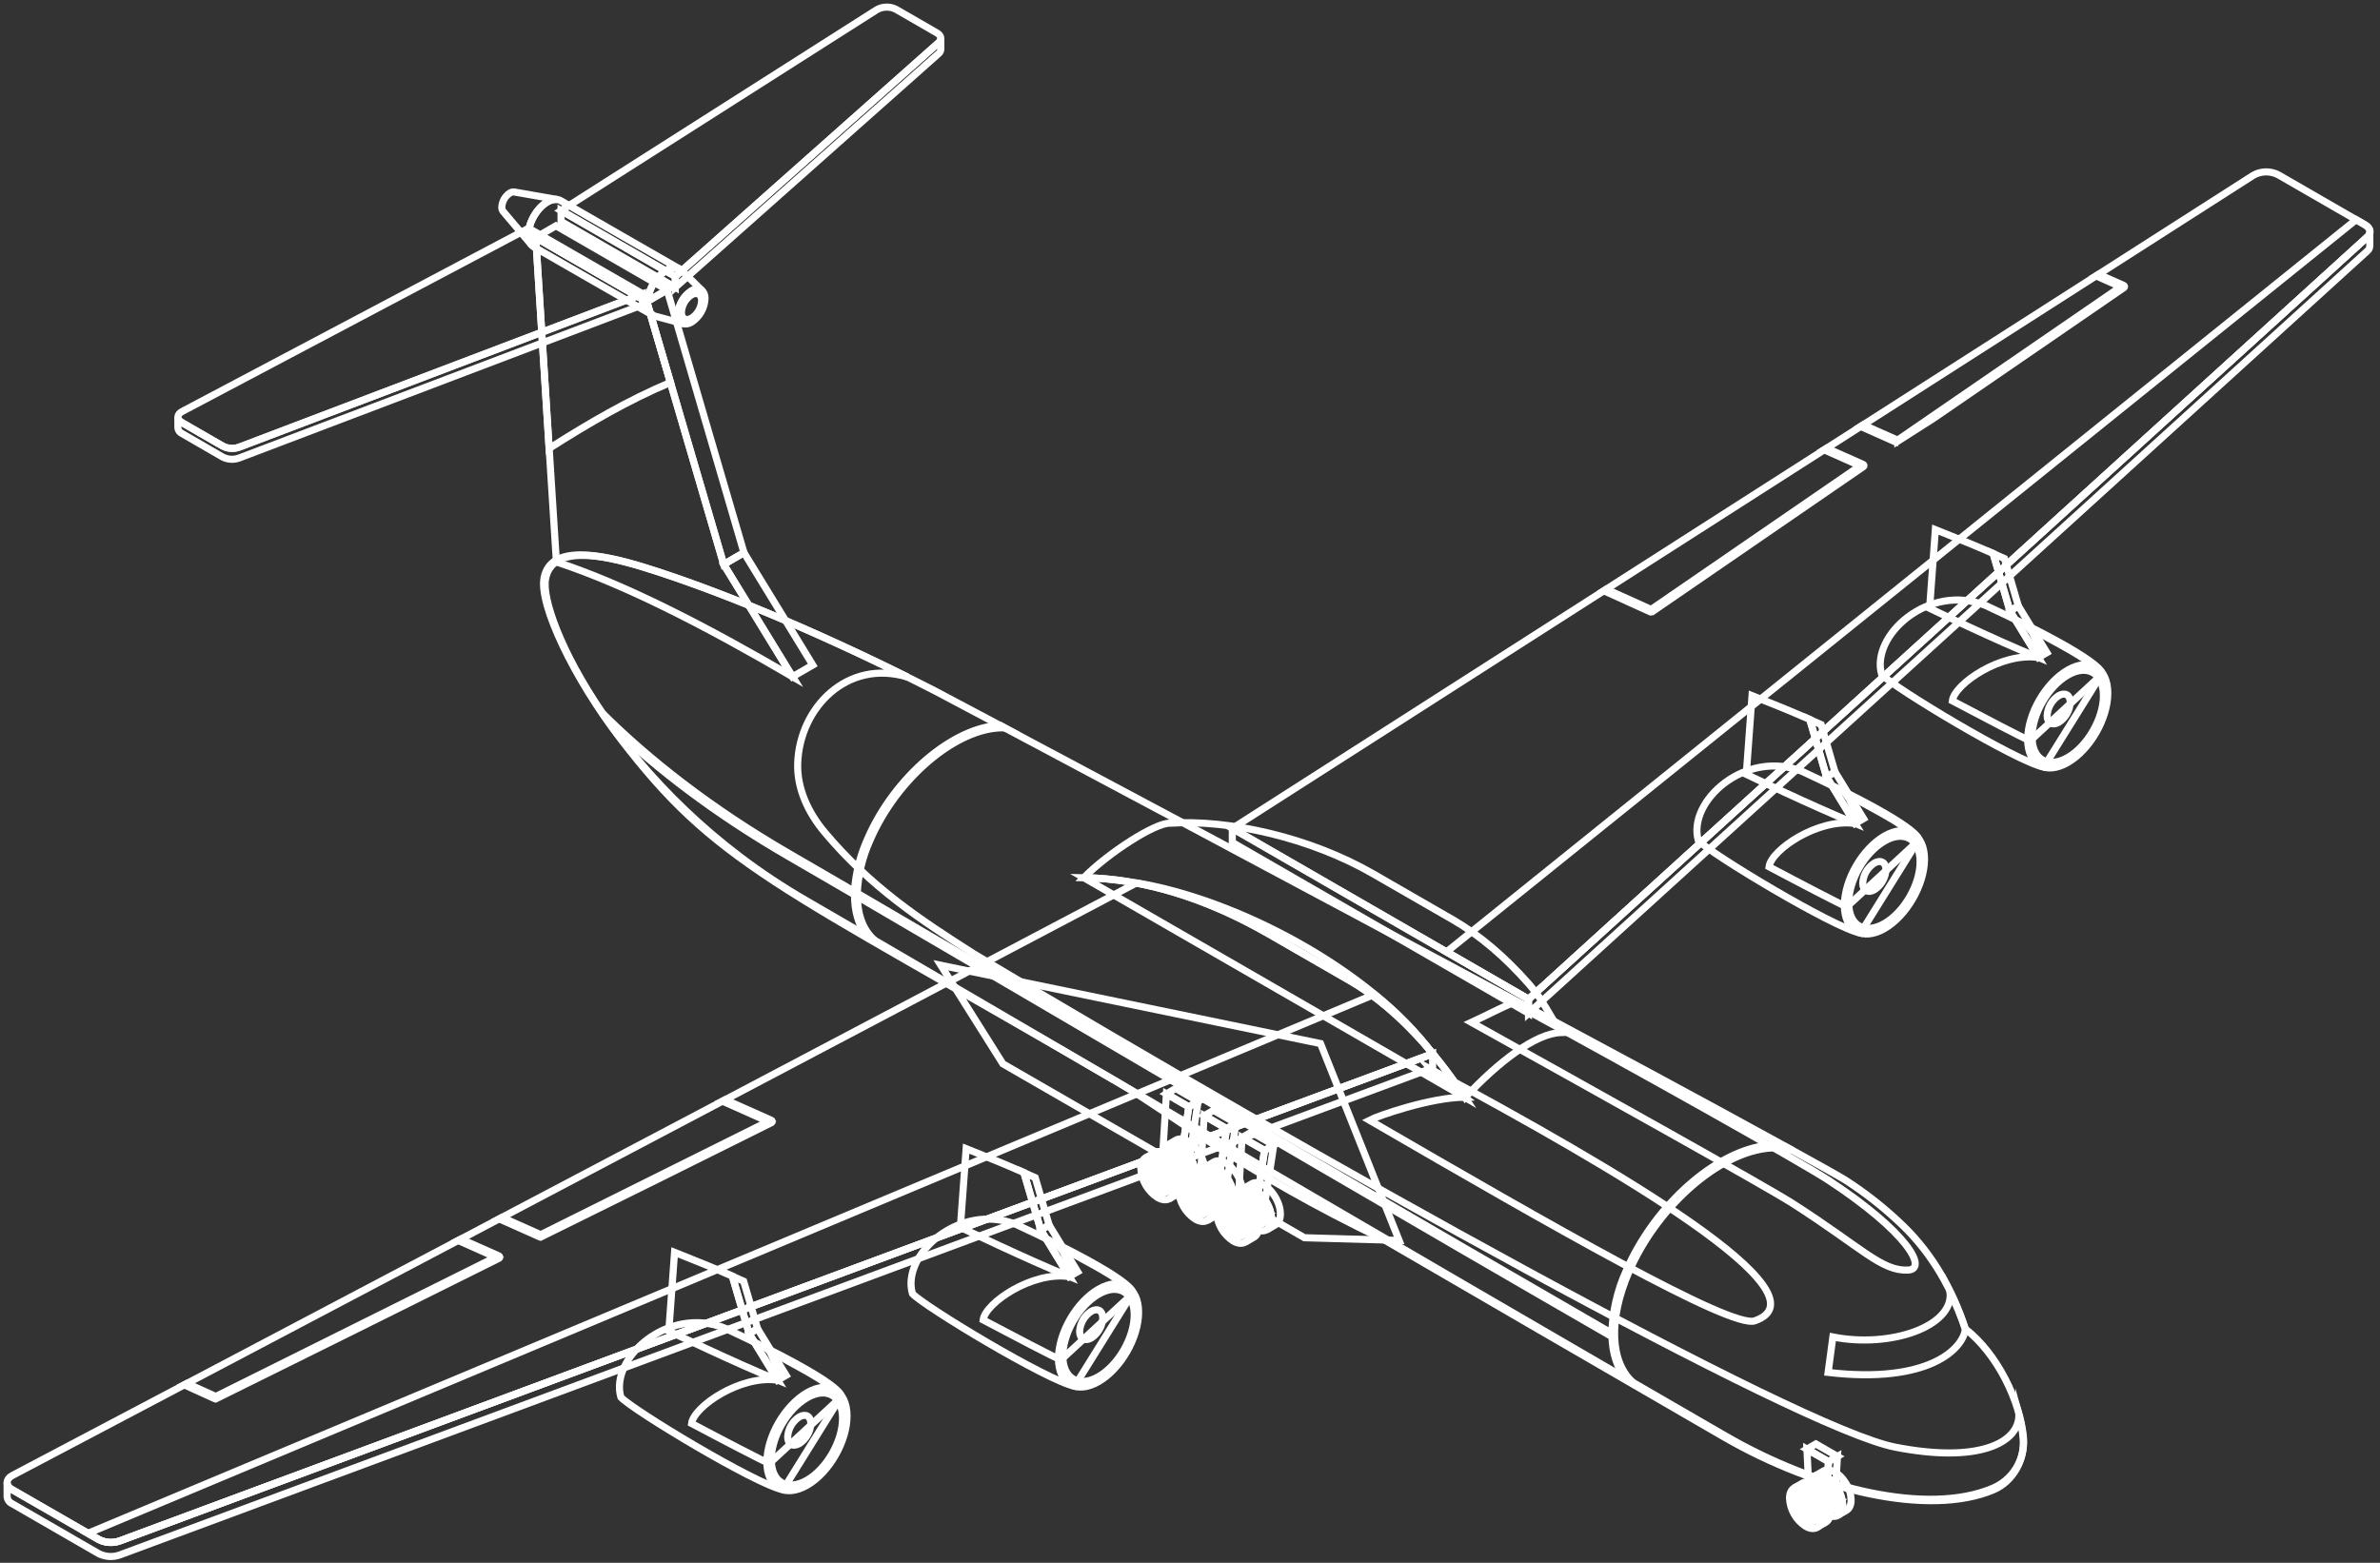 <svg width="335" height="220" viewBox="0 0 335 220" fill="none" xmlns="http://www.w3.org/2000/svg">
<rect x="0" y="0" width="335" height="220" fill="#333333" stroke="none"/>
<path d="M257.101 208.718C256.229 208.217 255.516 208.62 255.513 209.622C255.542 210.17 255.7 210.703 255.974 211.178C256.248 211.653 256.631 212.057 257.09 212.357C257.966 212.858 258.679 212.455 258.679 211.452C258.651 210.905 258.493 210.371 258.219 209.896C257.945 209.42 257.562 209.017 257.101 208.718V208.718Z" stroke="white" stroke-miterlimit="10"/>
<path d="M257.101 209.132C256.996 209.061 256.877 209.013 256.752 208.989C256.627 208.965 256.499 208.967 256.374 208.994C256.287 209.087 256.219 209.197 256.176 209.317C256.133 209.436 256.115 209.564 256.123 209.691C256.146 210.115 256.269 210.527 256.481 210.894C256.693 211.261 256.989 211.573 257.345 211.805C257.451 211.874 257.57 211.922 257.695 211.945C257.82 211.968 257.948 211.966 258.072 211.939C258.158 211.846 258.224 211.737 258.267 211.618C258.309 211.498 258.327 211.372 258.319 211.245C258.298 210.822 258.176 210.41 257.964 210.043C257.753 209.675 257.457 209.363 257.101 209.132Z" stroke="white" stroke-miterlimit="10"/>
<path d="M257.316 211.812C256.96 211.581 256.664 211.268 256.452 210.901C256.239 210.534 256.117 210.122 256.094 209.698C256.086 209.572 256.104 209.446 256.147 209.326C256.189 209.207 256.255 209.098 256.341 209.005C256.178 209.068 256.042 209.185 255.953 209.336C255.865 209.487 255.83 209.663 255.854 209.836C255.876 210.26 255.998 210.672 256.211 211.04C256.423 211.407 256.719 211.719 257.076 211.95C257.215 212.06 257.387 212.121 257.565 212.121C257.742 212.121 257.915 212.06 258.054 211.95C257.928 211.979 257.797 211.981 257.67 211.958C257.543 211.934 257.423 211.884 257.316 211.812V211.812Z" stroke="white" stroke-miterlimit="10"/>
<path d="M257.101 207.93C257.763 208.359 258.313 208.938 258.708 209.621C259.103 210.303 259.331 211.069 259.373 211.856C259.373 213.308 258.344 213.882 257.087 213.156C256.425 212.726 255.875 212.147 255.481 211.465C255.087 210.782 254.86 210.017 254.818 209.23C254.811 207.785 255.832 207.203 257.101 207.93ZM257.101 212.288C257.945 212.774 258.632 212.386 258.635 211.416C258.608 210.887 258.455 210.372 258.191 209.914C257.926 209.455 257.556 209.065 257.112 208.776C256.265 208.289 255.578 208.682 255.578 209.651C255.606 210.18 255.758 210.694 256.023 211.152C256.287 211.61 256.657 212 257.101 212.288V212.288Z" stroke="white" stroke-miterlimit="10"/>
<path d="M260.162 209.459C259.94 208.956 259.643 208.49 259.282 208.075C258.998 207.744 258.662 207.462 258.286 207.24C257.654 206.877 257.079 206.84 256.665 207.08L255.473 207.77C255.887 207.53 256.458 207.563 257.09 207.93C257.465 208.153 257.802 208.435 258.086 208.765C258.447 209.18 258.744 209.646 258.966 210.149C259.214 210.684 259.349 211.265 259.362 211.855C259.362 212.582 259.104 213.079 258.697 213.308L259.893 212.618C260.3 212.382 260.555 211.892 260.555 211.165C260.544 210.575 260.411 209.994 260.162 209.459V209.459Z" stroke="white" stroke-miterlimit="10"/>
<path d="M257.657 210.309C257.602 210.186 257.53 210.073 257.443 209.971C257.373 209.89 257.291 209.822 257.199 209.767C257.143 209.727 257.077 209.703 257.008 209.696C256.939 209.69 256.87 209.702 256.807 209.731L256.636 209.829C256.699 209.8 256.769 209.788 256.838 209.795C256.907 209.802 256.973 209.828 257.029 209.869C257.12 209.923 257.202 209.992 257.272 210.073C257.361 210.173 257.433 210.287 257.487 210.41C257.545 210.541 257.577 210.681 257.581 210.824C257.59 210.894 257.58 210.964 257.552 211.028C257.523 211.092 257.478 211.147 257.421 211.187L257.588 211.089C257.646 211.049 257.692 210.995 257.721 210.931C257.75 210.867 257.76 210.796 257.752 210.726C257.748 210.582 257.716 210.44 257.657 210.309V210.309Z" stroke="white" stroke-miterlimit="10"/>
<path d="M257.029 209.869C256.723 209.691 256.476 209.833 256.476 210.185C256.486 210.376 256.54 210.562 256.636 210.728C256.731 210.894 256.865 211.035 257.025 211.14C257.33 211.314 257.581 211.173 257.581 210.824C257.571 210.633 257.516 210.446 257.419 210.28C257.323 210.114 257.19 209.974 257.029 209.869V209.869Z" stroke="white" stroke-miterlimit="10"/>
<path d="M257.378 205.755L257.036 211.489C257.038 211.62 257.008 211.749 256.949 211.866C256.889 211.982 256.802 212.082 256.694 212.157L257.952 211.431C258.06 211.357 258.149 211.257 258.208 211.14C258.268 211.024 258.297 210.894 258.294 210.763L258.635 205.028L257.378 205.755Z" stroke="white" stroke-miterlimit="10"/>
<path d="M255.593 203.267L254.331 203.997L257.378 205.755L258.635 205.021L255.593 203.267Z" stroke="white" stroke-miterlimit="10"/>
<path d="M254.335 203.997L254.698 211.413L255.843 212.074C256.465 212.437 256.981 212.175 257.025 211.489L257.367 205.755L254.335 203.997Z" stroke="white" stroke-miterlimit="10"/>
<path d="M254.16 210.407C253.288 209.902 252.575 210.305 252.572 211.311C252.601 211.858 252.759 212.391 253.033 212.865C253.307 213.34 253.69 213.743 254.149 214.042C255.025 214.547 255.738 214.14 255.738 213.138C255.71 212.59 255.552 212.057 255.278 211.582C255.004 211.108 254.621 210.705 254.16 210.407V210.407Z" stroke="white" stroke-miterlimit="10"/>
<path d="M254.16 210.817C254.054 210.747 253.935 210.7 253.81 210.677C253.685 210.653 253.557 210.656 253.433 210.683C253.347 210.776 253.281 210.885 253.238 211.004C253.196 211.123 253.178 211.25 253.186 211.376C253.208 211.8 253.33 212.212 253.542 212.58C253.755 212.947 254.051 213.259 254.407 213.49C254.513 213.56 254.632 213.609 254.757 213.633C254.882 213.656 255.01 213.655 255.135 213.628C255.222 213.535 255.289 213.425 255.332 213.305C255.376 213.185 255.394 213.058 255.385 212.931C255.362 212.507 255.239 212.095 255.026 211.727C254.813 211.36 254.517 211.048 254.16 210.817V210.817Z" stroke="white" stroke-miterlimit="10"/>
<path d="M254.393 213.49C254.037 213.259 253.74 212.947 253.528 212.58C253.316 212.212 253.193 211.8 253.172 211.376C253.163 211.25 253.181 211.124 253.224 211.006C253.266 210.887 253.333 210.778 253.419 210.686C253.124 210.77 252.932 211.049 252.932 211.518C252.953 211.942 253.075 212.354 253.288 212.722C253.5 213.089 253.797 213.401 254.153 213.631C254.293 213.741 254.465 213.8 254.642 213.8C254.819 213.8 254.991 213.741 255.131 213.631C255.005 213.659 254.874 213.66 254.748 213.636C254.621 213.611 254.5 213.562 254.393 213.49V213.49Z" stroke="white" stroke-miterlimit="10"/>
<path d="M254.168 209.633C254.829 210.063 255.38 210.643 255.775 211.326C256.17 212.009 256.398 212.775 256.44 213.562C256.44 215.015 255.411 215.585 254.153 214.862C253.492 214.432 252.941 213.852 252.547 213.17C252.153 212.487 251.926 211.72 251.885 210.933C251.888 209.473 252.91 208.907 254.168 209.633ZM254.168 213.991C255.011 214.481 255.698 214.089 255.702 213.119C255.673 212.591 255.521 212.076 255.256 211.617C254.992 211.159 254.622 210.769 254.178 210.479C253.331 209.993 252.644 210.385 252.641 211.354C252.669 211.883 252.822 212.397 253.087 212.856C253.353 213.314 253.723 213.703 254.168 213.991V213.991Z" stroke="white" stroke-miterlimit="10"/>
<path d="M257.239 211.148C257.017 210.644 256.721 210.176 256.36 209.76C256.074 209.431 255.738 209.149 255.363 208.925C254.731 208.562 254.157 208.526 253.742 208.765L252.55 209.459C252.961 209.216 253.535 209.252 254.167 209.615C254.543 209.839 254.879 210.122 255.164 210.454C255.525 210.868 255.822 211.334 256.043 211.838C256.291 212.373 256.426 212.954 256.44 213.544C256.44 214.271 256.181 214.765 255.774 214.997L256.97 214.307C257.377 214.071 257.632 213.581 257.632 212.854C257.622 212.264 257.489 211.683 257.239 211.148V211.148Z" stroke="white" stroke-miterlimit="10"/>
<path d="M254.731 211.994C254.677 211.871 254.605 211.757 254.517 211.656C254.448 211.577 254.367 211.509 254.277 211.456C254.221 211.415 254.155 211.389 254.086 211.382C254.017 211.375 253.947 211.387 253.884 211.416L253.713 211.518C253.776 211.488 253.845 211.475 253.914 211.482C253.984 211.488 254.05 211.513 254.106 211.554C254.197 211.608 254.28 211.677 254.349 211.758C254.437 211.859 254.509 211.973 254.564 212.095C254.622 212.226 254.654 212.367 254.658 212.509C254.667 212.579 254.656 212.65 254.627 212.714C254.598 212.778 254.553 212.833 254.495 212.873L254.666 212.771C254.723 212.731 254.769 212.676 254.798 212.612C254.827 212.548 254.838 212.477 254.829 212.408C254.825 212.264 254.792 212.123 254.731 211.994Z" stroke="white" stroke-miterlimit="10"/>
<path d="M254.106 211.554C253.8 211.38 253.553 211.522 253.55 211.87C253.56 212.062 253.615 212.248 253.711 212.414C253.807 212.58 253.941 212.721 254.102 212.825C254.408 213.003 254.658 212.862 254.658 212.509C254.648 212.318 254.592 212.132 254.496 211.966C254.4 211.8 254.267 211.659 254.106 211.554V211.554Z" stroke="white" stroke-miterlimit="10"/>
<path d="M165.968 162.201C165.059 161.678 164.321 162.1 164.321 163.142C164.351 163.709 164.515 164.262 164.799 164.754C165.083 165.246 165.48 165.664 165.957 165.974C166.866 166.497 167.604 166.08 167.607 165.037C167.577 164.469 167.413 163.916 167.128 163.423C166.843 162.93 166.446 162.511 165.968 162.201V162.201Z" stroke="white" stroke-miterlimit="10"/>
<path d="M165.968 162.63C165.856 162.555 165.731 162.504 165.599 162.48C165.467 162.456 165.331 162.458 165.201 162.488C165.11 162.585 165.04 162.699 164.996 162.824C164.951 162.949 164.933 163.082 164.942 163.214C164.967 163.651 165.095 164.076 165.315 164.455C165.534 164.833 165.84 165.155 166.208 165.393C166.297 165.502 166.422 165.576 166.561 165.602C166.7 165.628 166.844 165.604 166.966 165.535C167.089 165.465 167.184 165.355 167.233 165.223C167.283 165.09 167.284 164.945 167.236 164.812C167.211 164.375 167.083 163.949 166.862 163.57C166.642 163.191 166.336 162.869 165.968 162.63V162.63Z" stroke="white" stroke-miterlimit="10"/>
<path d="M166.218 165.404C165.851 165.166 165.545 164.844 165.326 164.466C165.106 164.087 164.978 163.662 164.953 163.225C164.944 163.093 164.962 162.961 165.006 162.836C165.049 162.711 165.118 162.596 165.208 162.499C165.039 162.566 164.897 162.687 164.806 162.844C164.714 163.001 164.678 163.184 164.703 163.363C164.728 163.801 164.856 164.226 165.076 164.604C165.296 164.983 165.603 165.304 165.971 165.542C166.116 165.656 166.294 165.718 166.478 165.718C166.662 165.718 166.841 165.656 166.985 165.542C166.855 165.572 166.72 165.576 166.588 165.552C166.456 165.528 166.33 165.478 166.218 165.404V165.404Z" stroke="white" stroke-miterlimit="10"/>
<path d="M165.975 161.384C166.662 161.829 167.233 162.431 167.642 163.139C168.052 163.847 168.288 164.642 168.331 165.459C168.331 166.955 167.265 167.561 165.96 166.806C165.274 166.361 164.702 165.759 164.293 165.051C163.883 164.343 163.648 163.548 163.605 162.731C163.608 161.235 164.67 160.629 165.975 161.384ZM165.975 165.916C166.851 166.421 167.564 166.018 167.567 165.012C167.539 164.463 167.381 163.929 167.106 163.453C166.831 162.977 166.447 162.573 165.986 162.274C165.106 161.765 164.394 162.172 164.39 163.178C164.42 163.727 164.579 164.261 164.855 164.736C165.13 165.212 165.514 165.616 165.975 165.916Z" stroke="white" stroke-miterlimit="10"/>
<path d="M169.163 162.971C168.933 162.443 168.625 161.953 168.247 161.519C167.952 161.176 167.603 160.882 167.215 160.651C166.56 160.288 165.964 160.237 165.535 160.487L164.295 161.214C164.724 160.967 165.321 160.999 165.975 161.381C166.365 161.61 166.714 161.903 167.007 162.249C167.385 162.684 167.694 163.173 167.923 163.701C168.18 164.258 168.319 164.861 168.331 165.473C168.331 166.218 168.065 166.741 167.644 166.988L168.883 166.261C169.305 166.014 169.57 165.492 169.57 164.747C169.559 164.133 169.421 163.529 169.163 162.971V162.971Z" stroke="white" stroke-miterlimit="10"/>
<path d="M166.56 163.85C166.506 163.718 166.431 163.595 166.338 163.487C166.267 163.403 166.183 163.331 166.088 163.276C166.029 163.234 165.961 163.208 165.889 163.201C165.818 163.194 165.746 163.206 165.68 163.236L165.502 163.341C165.568 163.31 165.641 163.297 165.713 163.304C165.786 163.311 165.855 163.338 165.913 163.381C166.007 163.438 166.092 163.509 166.164 163.592C166.255 163.702 166.329 163.824 166.386 163.955C166.447 164.09 166.481 164.236 166.484 164.384C166.489 164.453 166.477 164.523 166.447 164.587C166.418 164.65 166.373 164.706 166.317 164.747L166.491 164.641C166.549 164.601 166.595 164.547 166.625 164.483C166.655 164.419 166.668 164.349 166.662 164.278C166.658 164.13 166.623 163.984 166.56 163.85V163.85Z" stroke="white" stroke-miterlimit="10"/>
<path d="M165.913 163.396C165.593 163.211 165.335 163.36 165.335 163.723C165.346 163.922 165.404 164.115 165.503 164.287C165.603 164.46 165.742 164.606 165.909 164.714C166.226 164.896 166.484 164.751 166.484 164.384C166.473 164.186 166.416 163.993 166.317 163.821C166.218 163.65 166.08 163.504 165.913 163.396V163.396Z" stroke="white" stroke-miterlimit="10"/>
<path d="M167.335 155.81L165.917 165.074C165.919 165.211 165.887 165.346 165.824 165.467C165.76 165.588 165.667 165.691 165.553 165.767L166.858 165.008C166.973 164.933 167.066 164.83 167.13 164.709C167.194 164.587 167.225 164.452 167.222 164.315L168.643 155.051L167.335 155.81Z" stroke="white" stroke-miterlimit="10"/>
<path d="M165.484 153.228L164.179 153.987L167.334 155.81L168.643 155.051L165.484 153.228Z" stroke="white" stroke-miterlimit="10"/>
<path d="M164.179 153.986L163.503 164.997L164.692 165.691C165.339 166.054 165.873 165.796 165.917 165.081L167.334 155.817L164.179 153.986Z" stroke="white" stroke-miterlimit="10"/>
<path d="M162.947 163.952C162.038 163.429 161.3 163.85 161.296 164.892C161.326 165.46 161.491 166.013 161.775 166.505C162.06 166.998 162.458 167.416 162.936 167.725C163.841 168.248 164.579 167.827 164.583 166.788C164.553 166.22 164.389 165.667 164.105 165.174C163.821 164.681 163.424 164.262 162.947 163.952V163.952Z" stroke="white" stroke-miterlimit="10"/>
<path d="M162.947 164.38C162.858 164.268 162.733 164.192 162.593 164.165C162.453 164.137 162.308 164.161 162.184 164.231C162.06 164.301 161.966 164.414 161.918 164.547C161.869 164.681 161.871 164.828 161.922 164.961C161.947 165.398 162.075 165.823 162.296 166.202C162.516 166.58 162.823 166.902 163.19 167.14C163.278 167.252 163.404 167.328 163.544 167.356C163.684 167.383 163.829 167.36 163.953 167.289C164.076 167.219 164.171 167.107 164.219 166.973C164.268 166.839 164.266 166.692 164.215 166.559C164.191 166.122 164.064 165.696 163.843 165.317C163.623 164.938 163.316 164.617 162.947 164.38V164.38Z" stroke="white" stroke-miterlimit="10"/>
<path d="M163.176 167.144C162.808 166.905 162.502 166.584 162.281 166.205C162.061 165.827 161.933 165.402 161.907 164.965C161.898 164.833 161.916 164.7 161.959 164.575C162.003 164.451 162.072 164.336 162.161 164.239C161.993 164.306 161.851 164.427 161.76 164.584C161.668 164.74 161.632 164.923 161.656 165.103C161.681 165.54 161.81 165.965 162.03 166.344C162.25 166.722 162.557 167.044 162.925 167.282C163.069 167.396 163.248 167.459 163.432 167.459C163.616 167.459 163.795 167.396 163.939 167.282C163.809 167.312 163.674 167.315 163.543 167.292C163.412 167.268 163.287 167.218 163.176 167.144V167.144Z" stroke="white" stroke-miterlimit="10"/>
<path d="M162.947 163.149C163.633 163.595 164.204 164.197 164.614 164.906C165.023 165.615 165.259 166.41 165.302 167.227C165.302 168.723 164.237 169.326 162.929 168.574C162.243 168.129 161.672 167.527 161.263 166.819C160.854 166.111 160.619 165.316 160.577 164.5C160.577 162.982 161.638 162.379 162.947 163.149ZM162.947 167.685C163.823 168.19 164.535 167.783 164.539 166.777C164.512 166.224 164.353 165.686 164.076 165.207C163.799 164.727 163.412 164.321 162.947 164.02C162.071 163.516 161.358 163.922 161.354 164.928C161.383 165.477 161.541 166.011 161.816 166.487C162.091 166.963 162.475 167.367 162.936 167.667L162.947 167.685Z" stroke="white" stroke-miterlimit="10"/>
<path d="M166.128 164.721C165.899 164.194 165.591 163.704 165.215 163.269C164.919 162.933 164.57 162.648 164.183 162.423C163.525 162.059 162.932 162.009 162.5 162.259L161.26 162.986C161.689 162.735 162.285 162.771 162.943 163.149C163.331 163.382 163.68 163.675 163.975 164.017C164.351 164.453 164.658 164.942 164.888 165.47C165.146 166.026 165.286 166.629 165.299 167.242C165.299 167.968 165.033 168.509 164.608 168.752L165.848 168.026C166.273 167.779 166.535 167.256 166.538 166.512C166.528 165.893 166.388 165.283 166.128 164.721V164.721Z" stroke="white" stroke-miterlimit="10"/>
<path d="M163.528 165.6C163.472 165.469 163.397 165.347 163.307 165.237C163.235 165.154 163.15 165.083 163.056 165.026C162.997 164.983 162.928 164.956 162.856 164.949C162.783 164.942 162.711 164.955 162.645 164.986L162.47 165.088C162.536 165.059 162.608 165.047 162.679 165.054C162.751 165.061 162.819 165.086 162.878 165.128C162.971 165.186 163.055 165.257 163.128 165.339C163.221 165.448 163.296 165.57 163.35 165.702C163.414 165.836 163.449 165.982 163.452 166.13C163.458 166.201 163.445 166.271 163.415 166.335C163.385 166.399 163.339 166.453 163.281 166.494L163.459 166.392C163.516 166.351 163.561 166.296 163.591 166.232C163.62 166.169 163.632 166.099 163.626 166.029C163.623 165.881 163.589 165.735 163.528 165.6Z" stroke="white" stroke-miterlimit="10"/>
<path d="M162.878 165.143C162.561 164.961 162.303 165.11 162.303 165.473C162.313 165.672 162.37 165.865 162.469 166.037C162.569 166.21 162.707 166.356 162.874 166.465C163.19 166.646 163.448 166.497 163.452 166.134C163.44 165.935 163.382 165.742 163.282 165.57C163.183 165.398 163.044 165.252 162.878 165.143Z" stroke="white" stroke-miterlimit="10"/>
<path d="M171.308 165.273C170.403 164.751 169.665 165.172 169.661 166.214C169.691 166.782 169.855 167.334 170.139 167.826C170.423 168.319 170.82 168.737 171.297 169.047C172.206 169.57 172.944 169.152 172.947 168.11C172.918 167.541 172.754 166.988 172.469 166.495C172.184 166.002 171.786 165.583 171.308 165.273V165.273Z" stroke="white" stroke-miterlimit="10"/>
<path d="M171.308 165.691C171.22 165.579 171.094 165.503 170.954 165.475C170.815 165.448 170.67 165.472 170.546 165.542C170.422 165.612 170.327 165.724 170.279 165.858C170.231 165.992 170.232 166.139 170.283 166.272C170.308 166.709 170.435 167.134 170.655 167.512C170.875 167.891 171.181 168.212 171.548 168.451C171.637 168.56 171.763 168.634 171.902 168.66C172.04 168.686 172.184 168.662 172.307 168.593C172.43 168.523 172.524 168.413 172.574 168.28C172.623 168.148 172.624 168.003 172.577 167.87C172.551 167.433 172.422 167.008 172.202 166.63C171.982 166.251 171.675 165.93 171.308 165.691V165.691Z" stroke="white" stroke-miterlimit="10"/>
<path d="M171.533 168.477C171.166 168.238 170.86 167.916 170.641 167.538C170.421 167.159 170.293 166.734 170.268 166.298C170.259 166.166 170.277 166.033 170.321 165.908C170.364 165.783 170.433 165.669 170.523 165.571C170.353 165.637 170.211 165.759 170.12 165.916C170.028 166.072 169.992 166.256 170.017 166.436C170.043 166.873 170.17 167.298 170.391 167.677C170.611 168.055 170.918 168.377 171.286 168.615C171.431 168.729 171.609 168.791 171.793 168.791C171.977 168.791 172.156 168.729 172.3 168.615C172.17 168.645 172.035 168.648 171.903 168.624C171.771 168.6 171.645 168.55 171.533 168.477V168.477Z" stroke="white" stroke-miterlimit="10"/>
<path d="M171.308 164.453C171.995 164.899 172.566 165.501 172.976 166.209C173.385 166.918 173.621 167.714 173.664 168.531C173.664 170.027 172.598 170.634 171.293 169.878C170.607 169.433 170.035 168.832 169.626 168.124C169.216 167.415 168.981 166.62 168.938 165.804C168.934 164.308 169.996 163.701 171.308 164.453ZM171.308 168.989C172.184 169.493 172.897 169.09 172.9 168.081C172.872 167.529 172.713 166.991 172.436 166.512C172.16 166.034 171.773 165.628 171.308 165.328C170.432 164.823 169.716 165.23 169.716 166.236C169.744 166.785 169.903 167.319 170.177 167.795C170.452 168.27 170.836 168.675 171.297 168.974L171.308 168.989Z" stroke="white" stroke-miterlimit="10"/>
<path d="M174.489 166.054C174.259 165.527 173.951 165.038 173.576 164.602C173.281 164.259 172.932 163.966 172.544 163.734C171.886 163.371 171.29 163.32 170.861 163.57L169.621 164.297C170.05 164.046 170.646 164.082 171.301 164.46C171.689 164.692 172.038 164.985 172.333 165.328C172.711 165.763 173.02 166.253 173.249 166.781C173.506 167.337 173.645 167.94 173.656 168.553C173.656 169.297 173.391 169.82 172.969 170.064L174.209 169.337C174.634 169.09 174.896 168.567 174.896 167.823C174.884 167.212 174.746 166.609 174.489 166.054V166.054Z" stroke="white" stroke-miterlimit="10"/>
<path d="M171.886 166.922C171.833 166.79 171.758 166.667 171.664 166.559C171.593 166.475 171.508 166.404 171.413 166.348C171.355 166.306 171.287 166.28 171.215 166.273C171.144 166.266 171.071 166.278 171.006 166.308L170.828 166.414C170.894 166.383 170.966 166.37 171.038 166.376C171.111 166.383 171.18 166.408 171.239 166.45C171.332 166.509 171.417 166.581 171.49 166.664C171.581 166.774 171.655 166.897 171.711 167.027C171.773 167.162 171.806 167.308 171.81 167.456C171.815 167.526 171.803 167.596 171.773 167.659C171.744 167.723 171.699 167.778 171.642 167.819L171.821 167.714C171.877 167.673 171.923 167.618 171.952 167.554C171.981 167.491 171.994 167.42 171.988 167.351C171.984 167.202 171.95 167.056 171.886 166.922V166.922Z" stroke="white" stroke-miterlimit="10"/>
<path d="M171.239 166.465C170.919 166.283 170.661 166.432 170.661 166.795C170.672 166.994 170.729 167.187 170.829 167.36C170.929 167.532 171.068 167.678 171.235 167.787C171.552 167.968 171.81 167.819 171.81 167.456C171.799 167.258 171.741 167.065 171.642 166.893C171.543 166.72 171.405 166.574 171.239 166.465V166.465Z" stroke="white" stroke-miterlimit="10"/>
<path d="M172.66 158.882L171.242 168.146C171.245 168.283 171.213 168.418 171.149 168.539C171.086 168.66 170.993 168.764 170.879 168.84L172.184 168.081C172.299 168.006 172.393 167.903 172.456 167.781C172.52 167.66 172.551 167.524 172.548 167.387L173.969 158.123L172.66 158.882Z" stroke="white" stroke-miterlimit="10"/>
<path d="M170.81 156.3L169.505 157.059L172.664 158.882L173.969 158.123L170.81 156.3Z" stroke="white" stroke-miterlimit="10"/>
<path d="M169.49 157.059L168.814 168.07L170.003 168.756C170.65 169.119 171.184 168.861 171.228 168.146L172.646 158.882L169.49 157.059Z" stroke="white" stroke-miterlimit="10"/>
<path d="M168.262 167.024C167.353 166.501 166.615 166.922 166.611 167.961C166.641 168.529 166.805 169.083 167.09 169.576C167.375 170.069 167.773 170.487 168.251 170.797C169.156 171.32 169.897 170.899 169.897 169.857C169.867 169.289 169.703 168.737 169.419 168.245C169.135 167.752 168.738 167.334 168.262 167.024V167.024Z" stroke="white" stroke-miterlimit="10"/>
<path d="M168.258 167.449C168.168 167.341 168.042 167.269 167.904 167.244C167.766 167.219 167.623 167.244 167.501 167.313C167.379 167.383 167.285 167.493 167.236 167.625C167.187 167.756 167.186 167.901 167.233 168.033C167.259 168.47 167.388 168.895 167.608 169.273C167.828 169.652 168.134 169.973 168.501 170.212C168.592 170.32 168.717 170.393 168.855 170.417C168.994 170.442 169.136 170.417 169.258 170.348C169.381 170.278 169.474 170.168 169.523 170.036C169.572 169.905 169.573 169.76 169.527 169.628C169.502 169.19 169.374 168.765 169.153 168.387C168.933 168.008 168.626 167.687 168.258 167.449Z" stroke="white" stroke-miterlimit="10"/>
<path d="M168.501 170.227C168.134 169.988 167.828 169.666 167.608 169.288C167.388 168.91 167.259 168.485 167.233 168.048C167.224 167.916 167.242 167.783 167.287 167.658C167.331 167.533 167.4 167.419 167.491 167.322C167.322 167.388 167.18 167.508 167.087 167.664C166.995 167.82 166.958 168.003 166.982 168.182C167.007 168.619 167.136 169.044 167.356 169.423C167.576 169.801 167.883 170.123 168.251 170.361C168.394 170.477 168.573 170.54 168.758 170.54C168.942 170.54 169.121 170.477 169.265 170.361C169.135 170.392 169 170.396 168.869 170.373C168.738 170.35 168.613 170.3 168.501 170.227V170.227Z" stroke="white" stroke-miterlimit="10"/>
<path d="M168.269 166.203C168.955 166.649 169.526 167.25 169.936 167.958C170.345 168.666 170.581 169.461 170.624 170.278C170.624 171.778 169.559 172.38 168.254 171.629C167.568 171.183 166.997 170.582 166.587 169.874C166.178 169.166 165.942 168.371 165.899 167.554C165.902 166.054 166.964 165.451 168.269 166.203ZM168.269 170.739C169.149 171.244 169.861 170.837 169.861 169.831C169.832 169.283 169.674 168.749 169.399 168.273C169.124 167.797 168.741 167.393 168.28 167.093C167.404 166.588 166.691 166.995 166.687 168.001C166.716 168.549 166.874 169.084 167.149 169.559C167.424 170.035 167.808 170.44 168.269 170.739V170.739Z" stroke="white" stroke-miterlimit="10"/>
<path d="M171.457 167.79C171.225 167.269 170.916 166.786 170.541 166.356C170.246 166.012 169.897 165.719 169.508 165.488C168.85 165.125 168.258 165.074 167.829 165.324L166.582 166.054C167.015 165.804 167.607 165.84 168.265 166.218C168.653 166.45 169.002 166.743 169.298 167.086C169.673 167.522 169.98 168.011 170.21 168.538C170.468 169.093 170.608 169.695 170.621 170.307C170.621 171.051 170.355 171.578 169.93 171.821L171.17 171.095C171.595 170.848 171.857 170.325 171.86 169.58C171.851 168.962 171.713 168.353 171.457 167.79V167.79Z" stroke="white" stroke-miterlimit="10"/>
<path d="M168.854 168.673C168.798 168.542 168.723 168.419 168.632 168.309C168.56 168.226 168.476 168.155 168.381 168.099C168.323 168.055 168.254 168.029 168.182 168.022C168.109 168.015 168.036 168.028 167.971 168.059L167.796 168.161C167.862 168.131 167.934 168.119 168.005 168.126C168.077 168.133 168.145 168.159 168.203 168.2C168.297 168.258 168.381 168.329 168.454 168.411C168.547 168.52 168.621 168.642 168.676 168.774C168.74 168.908 168.775 169.054 168.778 169.203C168.784 169.273 168.771 169.343 168.742 169.406C168.713 169.47 168.667 169.525 168.611 169.566L168.785 169.464C168.842 169.423 168.887 169.368 168.916 169.304C168.945 169.241 168.958 169.171 168.952 169.101C168.949 168.953 168.916 168.807 168.854 168.673V168.673Z" stroke="white" stroke-miterlimit="10"/>
<path d="M168.203 168.233C167.887 168.052 167.629 168.197 167.629 168.564C167.639 168.762 167.696 168.955 167.795 169.126C167.894 169.298 168.033 169.444 168.2 169.551C168.516 169.737 168.774 169.588 168.778 169.225C168.766 169.026 168.708 168.833 168.608 168.661C168.509 168.489 168.37 168.342 168.203 168.233V168.233Z" stroke="white" stroke-miterlimit="10"/>
<path d="M176.619 168.346C175.714 167.823 174.976 168.244 174.972 169.283C175.002 169.851 175.166 170.404 175.45 170.897C175.734 171.39 176.131 171.808 176.608 172.119C177.517 172.642 178.255 172.221 178.259 171.178C178.229 170.611 178.064 170.058 177.779 169.565C177.494 169.073 177.097 168.655 176.619 168.346V168.346Z" stroke="white" stroke-miterlimit="10"/>
<path d="M176.619 168.774C176.531 168.663 176.405 168.586 176.266 168.559C176.126 168.531 175.981 168.555 175.857 168.625C175.733 168.695 175.638 168.808 175.59 168.942C175.542 169.076 175.543 169.222 175.594 169.355C175.619 169.793 175.747 170.218 175.967 170.596C176.188 170.975 176.495 171.296 176.863 171.534C176.974 171.609 177.1 171.66 177.232 171.684C177.364 171.708 177.499 171.704 177.63 171.672C177.721 171.576 177.791 171.461 177.835 171.336C177.88 171.211 177.898 171.078 177.888 170.946C177.861 170.51 177.733 170.086 177.512 169.709C177.292 169.332 176.986 169.012 176.619 168.774V168.774Z" stroke="white" stroke-miterlimit="10"/>
<path d="M176.863 171.549C176.495 171.311 176.188 170.99 175.968 170.611C175.747 170.232 175.619 169.807 175.594 169.37C175.585 169.238 175.603 169.105 175.646 168.981C175.69 168.856 175.759 168.741 175.848 168.644C175.679 168.71 175.537 168.831 175.445 168.988C175.354 169.145 175.318 169.328 175.343 169.508C175.369 169.945 175.497 170.37 175.717 170.748C175.938 171.127 176.244 171.448 176.612 171.687C176.756 171.802 176.935 171.865 177.119 171.865C177.303 171.865 177.482 171.802 177.626 171.687C177.496 171.717 177.361 171.721 177.23 171.697C177.099 171.673 176.974 171.623 176.863 171.549V171.549Z" stroke="white" stroke-miterlimit="10"/>
<path d="M176.63 167.525C177.316 167.971 177.887 168.573 178.296 169.282C178.705 169.991 178.94 170.786 178.982 171.603C178.982 173.1 177.917 173.702 176.612 172.951C175.925 172.505 175.354 171.904 174.945 171.196C174.535 170.487 174.299 169.693 174.256 168.876C174.263 167.376 175.325 166.781 176.63 167.525ZM176.63 172.061C177.506 172.566 178.219 172.159 178.222 171.153C178.193 170.604 178.035 170.07 177.76 169.595C177.485 169.119 177.102 168.714 176.641 168.415C175.765 167.91 175.049 168.317 175.049 169.323C175.077 169.871 175.236 170.405 175.51 170.881C175.785 171.357 176.169 171.761 176.63 172.061V172.061Z" stroke="white" stroke-miterlimit="10"/>
<path d="M179.815 169.112C179.584 168.591 179.276 168.108 178.902 167.678C178.607 167.334 178.259 167.041 177.87 166.81C177.212 166.446 176.616 166.396 176.187 166.646L174.947 167.372C175.376 167.122 175.972 167.158 176.63 167.536C177.017 167.769 177.364 168.062 177.659 168.404C178.036 168.839 178.345 169.329 178.575 169.856C178.832 170.413 178.971 171.016 178.982 171.629C178.982 172.355 178.72 172.896 178.295 173.139L179.535 172.413C179.96 172.166 180.222 171.643 180.225 170.899C180.214 170.281 180.074 169.673 179.815 169.112V169.112Z" stroke="white" stroke-miterlimit="10"/>
<path d="M177.215 169.994C177.159 169.863 177.083 169.74 176.99 169.631C176.92 169.547 176.835 169.475 176.739 169.421C176.681 169.377 176.613 169.351 176.541 169.344C176.469 169.337 176.397 169.349 176.332 169.381L176.154 169.482C176.22 169.453 176.293 169.441 176.365 169.448C176.437 169.455 176.505 169.481 176.565 169.522C176.658 169.58 176.742 169.651 176.815 169.733C176.907 169.843 176.981 169.965 177.037 170.096C177.099 170.231 177.132 170.377 177.135 170.525C177.143 170.595 177.131 170.665 177.102 170.729C177.072 170.793 177.026 170.848 176.968 170.888L177.146 170.786C177.203 170.745 177.248 170.69 177.278 170.627C177.307 170.563 177.319 170.493 177.314 170.423C177.31 170.275 177.276 170.129 177.215 169.994V169.994Z" stroke="white" stroke-miterlimit="10"/>
<path d="M176.565 169.537C176.248 169.355 175.99 169.504 175.987 169.867C175.998 170.066 176.056 170.258 176.156 170.43C176.255 170.601 176.394 170.747 176.561 170.855C176.877 171.04 177.135 170.891 177.135 170.528C177.125 170.33 177.068 170.137 176.969 169.964C176.87 169.792 176.731 169.645 176.565 169.537V169.537Z" stroke="white" stroke-miterlimit="10"/>
<path d="M177.99 161.951L176.568 171.218C176.571 171.355 176.539 171.49 176.475 171.612C176.412 171.733 176.319 171.836 176.205 171.912L177.51 171.153C177.624 171.077 177.717 170.974 177.781 170.853C177.844 170.732 177.876 170.596 177.873 170.459L179.291 161.195L177.99 161.951Z" stroke="white" stroke-miterlimit="10"/>
<path d="M176.136 159.372L174.831 160.131L177.99 161.951L179.295 161.195L176.136 159.372Z" stroke="white" stroke-miterlimit="10"/>
<path d="M174.831 160.131L174.154 171.139L175.347 171.821C175.99 172.184 176.525 171.927 176.568 171.215L177.99 161.947L174.831 160.131Z" stroke="white" stroke-miterlimit="10"/>
<path d="M173.587 170.096C172.678 169.573 171.941 169.991 171.937 171.033C171.967 171.602 172.131 172.155 172.416 172.648C172.701 173.141 173.098 173.559 173.576 173.869C174.485 174.392 175.223 173.971 175.223 172.929C175.194 172.361 175.031 171.808 174.746 171.316C174.462 170.824 174.065 170.406 173.587 170.096V170.096Z" stroke="white" stroke-miterlimit="10"/>
<path d="M173.587 170.521C173.475 170.446 173.349 170.395 173.216 170.372C173.084 170.348 172.948 170.352 172.817 170.383C172.727 170.481 172.658 170.595 172.614 170.72C172.57 170.845 172.551 170.977 172.558 171.109C172.585 171.546 172.714 171.971 172.934 172.349C173.154 172.728 173.46 173.049 173.827 173.288C173.918 173.396 174.043 173.468 174.181 173.493C174.32 173.518 174.462 173.493 174.584 173.424C174.706 173.354 174.8 173.244 174.849 173.112C174.898 172.981 174.899 172.836 174.852 172.704C174.828 172.266 174.701 171.841 174.481 171.461C174.261 171.082 173.955 170.76 173.587 170.521Z" stroke="white" stroke-miterlimit="10"/>
<path d="M173.827 173.317C173.46 173.078 173.154 172.757 172.934 172.378C172.714 172 172.585 171.575 172.559 171.138C172.549 171.006 172.568 170.873 172.612 170.748C172.656 170.623 172.726 170.509 172.817 170.412C172.647 170.477 172.505 170.598 172.413 170.754C172.321 170.91 172.285 171.093 172.311 171.273C172.336 171.71 172.463 172.135 172.683 172.513C172.903 172.892 173.209 173.213 173.576 173.452C173.721 173.566 173.899 173.628 174.084 173.628C174.268 173.628 174.446 173.566 174.591 173.452C174.461 173.482 174.326 173.485 174.195 173.462C174.064 173.439 173.939 173.39 173.827 173.317V173.317Z" stroke="white" stroke-miterlimit="10"/>
<path d="M173.595 169.275C174.281 169.721 174.852 170.322 175.262 171.03C175.671 171.739 175.907 172.533 175.95 173.35C175.95 174.85 174.885 175.453 173.58 174.701C172.894 174.255 172.322 173.654 171.913 172.946C171.503 172.238 171.268 171.443 171.224 170.626C171.228 169.127 172.289 168.524 173.595 169.275ZM173.595 173.811C174.474 174.316 175.187 173.909 175.19 172.903C175.16 172.355 175.001 171.821 174.726 171.345C174.45 170.869 174.066 170.465 173.605 170.165C172.729 169.66 172.017 170.067 172.013 171.073C172.042 171.622 172.2 172.156 172.475 172.632C172.75 173.108 173.133 173.512 173.595 173.811V173.811Z" stroke="white" stroke-miterlimit="10"/>
<path d="M176.783 170.863C176.551 170.341 176.242 169.858 175.867 169.428C175.572 169.085 175.223 168.792 174.834 168.56C174.18 168.197 173.584 168.146 173.155 168.393L171.911 169.119C172.344 168.869 172.937 168.905 173.595 169.283C173.983 169.516 174.331 169.809 174.627 170.151C175.003 170.586 175.312 171.076 175.543 171.603C175.798 172.159 175.937 172.761 175.95 173.372C175.95 174.116 175.685 174.639 175.26 174.886L176.499 174.16C176.924 173.913 177.19 173.39 177.19 172.646C177.18 172.029 177.041 171.422 176.783 170.863V170.863Z" stroke="white" stroke-miterlimit="10"/>
<path d="M174.18 171.745C174.126 171.612 174.051 171.49 173.958 171.382C173.887 171.298 173.802 171.226 173.707 171.171C173.649 171.128 173.58 171.101 173.507 171.094C173.435 171.087 173.362 171.1 173.296 171.131L173.122 171.233C173.187 171.203 173.259 171.192 173.331 171.199C173.402 171.206 173.471 171.231 173.529 171.273C173.623 171.329 173.708 171.4 173.78 171.483C173.873 171.592 173.948 171.714 174.002 171.847C174.066 171.98 174.1 172.127 174.103 172.275C174.11 172.345 174.098 172.415 174.069 172.479C174.039 172.543 173.994 172.598 173.936 172.638L174.111 172.537C174.168 172.496 174.214 172.441 174.243 172.377C174.272 172.314 174.284 172.243 174.278 172.173C174.275 172.025 174.241 171.88 174.18 171.745V171.745Z" stroke="white" stroke-miterlimit="10"/>
<path d="M173.529 171.287C173.213 171.106 172.955 171.251 172.955 171.618C172.967 171.813 173.025 172.003 173.124 172.172C173.223 172.341 173.361 172.485 173.525 172.591C173.842 172.776 174.1 172.627 174.104 172.264C174.09 172.068 174.031 171.878 173.931 171.709C173.831 171.539 173.694 171.395 173.529 171.287Z" stroke="white" stroke-miterlimit="10"/>
<path d="M196.937 174.621L183.606 174.24L141.164 149.759L132.428 135.883L185.871 146.905L196.937 174.621Z" stroke="white" stroke-miterlimit="10"/>
<path d="M90.517 79.826C101.975 83.353 117.276 89.922 131.596 97.258C134.075 98.529 196.399 131.718 232.294 151.041C245.817 158.323 258.392 165.255 259.788 166.149C262.689 168.018 265.4 170.169 267.88 172.569C271.995 176.546 274.871 181.63 276.634 187.07C281.174 190.611 284.337 197.213 284.817 202.381C284.938 203.883 284.579 205.386 283.79 206.671C283.001 207.956 281.824 208.958 280.429 209.531C271.341 213.341 255.974 209.709 242.985 202.21C199.245 176.989 129.865 136.217 113.423 126.743C86.969 111.486 75.801 86.861 76.79 81.515C77.648 76.718 84.562 77.996 90.517 79.826Z" stroke="white" stroke-miterlimit="10"/>
<path d="M284.177 199.178C284.177 203.172 278.433 206.005 266.771 203.721C253.022 201.03 184.977 162.964 137.038 134.249C129.618 129.528 122.569 124.887 116.091 117.181C113.779 114.431 112.158 111.025 112.281 107.437C112.554 99.586 119.283 92.726 127.757 95.315C114.586 88.778 100.961 83.026 90.517 79.812C84.562 77.996 77.448 76.58 76.575 81.384C75.881 85.201 80.763 95.438 87.394 104.074C93.89 112.521 99.165 117.642 109.013 124.102C118.861 130.563 133.344 138.331 157.537 152.476C165.172 156.932 174.812 164.928 194.719 174.469C198.875 176.891 232.705 196.548 242.724 202.326C255.716 209.822 271.443 213.551 280.531 209.753C283.352 208.576 285.06 205.482 284.773 202.443C284.665 201.34 284.466 200.248 284.177 199.178Z" stroke="white" stroke-miterlimit="10"/>
<path d="M257.363 166.141C253.484 163.599 229.775 150.293 212.929 141.163C210.969 142.01 209.061 143.023 207.112 143.92C223.595 153.097 248.682 167.075 252.31 169.403C262.18 175.732 264.826 178.946 268.552 178.794C271.428 178.678 268.454 173.415 257.363 166.141Z" stroke="white" stroke-miterlimit="10"/>
<path d="M201.343 150.493C202.186 151.47 206.134 154.455 206.134 154.455C201.274 154.502 193.905 157.102 192.756 157.698C218.305 172.522 243.68 187.092 246.995 185.937C257.668 182.218 227.848 164.754 201.343 150.493Z" stroke="white" stroke-miterlimit="10"/>
<path d="M249.896 161.587C250.71 161.586 251.519 161.708 252.295 161.951L251.158 161.333C250.741 161.252 250.32 161.201 249.896 161.181C243.382 161.181 235.239 167.427 230.531 175.649C229.932 176.692 229.391 177.768 228.909 178.87C227.645 181.644 226.955 184.644 226.881 187.691C199.889 172.119 166.051 152.312 143.367 139.028C134.486 133.821 126.765 129.296 120.661 125.737C120.789 123.146 121.406 120.603 122.479 118.241C126.252 109.525 134.62 102.455 141.131 102.455C141.262 102.455 141.371 102.491 141.495 102.498L140.771 102.106C134.173 102.36 125.885 109.409 122.126 118.085C121.064 120.423 120.434 122.934 120.268 125.497C116.597 123.354 113.536 121.575 111.198 120.228C99.965 113.745 91.204 106.769 84.868 100.461C85.267 101.049 85.722 101.648 86.158 102.244C92.382 108.185 100.645 114.591 110.998 120.569C113.379 121.942 116.52 123.768 120.283 125.965C120.261 128.279 120.846 130.214 121.926 131.671L123.097 132.35C121.537 130.999 120.708 128.863 120.69 126.201C126.757 129.746 134.395 134.224 143.182 139.373C165.906 152.705 199.856 172.591 226.896 188.171C226.965 190.535 227.623 192.528 228.79 194.006L229.88 194.635C226.656 191.806 226.354 185.81 229.288 179.019C233.45 169.417 242.698 161.587 249.896 161.587Z" stroke="white" stroke-miterlimit="10"/>
<path d="M132.134 5.993L95.054 38.917V40.449L132.134 7.525C132.221 7.453 132.292 7.362 132.342 7.26C132.392 7.158 132.42 7.047 132.425 6.934V5.401C132.42 5.515 132.392 5.626 132.342 5.728C132.292 5.83 132.221 5.92 132.134 5.993V5.993Z" stroke="white" stroke-miterlimit="10"/>
<path d="M95.054 38.917L95.05 40.449L78.971 31.174L78.975 29.645L95.054 38.917Z" stroke="white" stroke-miterlimit="10"/>
<path d="M131.901 4.649C132.505 5.012 132.595 5.564 132.134 5.993L95.054 38.917L78.971 29.645L123.405 1.374C123.815 1.141 124.276 1.013 124.747 1.001C125.218 0.989 125.685 1.093 126.106 1.305L131.901 4.649Z" stroke="white" stroke-miterlimit="10"/>
<path d="M101.863 79.456L104.716 77.796L114.401 93.619L111.543 95.275L101.863 79.456Z" stroke="white" stroke-miterlimit="10"/>
<path d="M91.04 42.468L93.898 40.809L104.716 77.796L101.863 79.456L91.04 42.468Z" stroke="white" stroke-miterlimit="10"/>
<path d="M75.394 33.44L78.251 31.784L93.898 40.809L91.04 42.468L75.394 33.44Z" stroke="white" stroke-miterlimit="10"/>
<path d="M101.873 79.456L91.04 42.468L75.408 33.444L78.317 79.104C88.085 82.317 99.474 88.208 111.576 95.275L101.873 79.456Z" stroke="white" stroke-miterlimit="10"/>
<path d="M94.37 53.839L91.04 42.468L75.408 33.44L77.288 63.132C82.763 59.649 88.423 56.33 94.37 53.839Z" stroke="white" stroke-miterlimit="10"/>
<path d="M72.391 27.027C72.166 27 71.939 27.055 71.751 27.183C71.421 27.402 71.148 27.696 70.953 28.04C70.759 28.385 70.649 28.771 70.632 29.166C70.623 29.38 70.69 29.591 70.821 29.762L74.82 34.483C74.517 34.083 74.362 33.592 74.38 33.092C74.354 31.403 75.528 29.329 76.997 28.458C77.434 28.162 77.963 28.033 78.487 28.095L72.391 27.027Z" stroke="white" stroke-miterlimit="10"/>
<path d="M78.916 28.244C78.422 27.964 77.742 28.011 76.993 28.454C75.539 29.326 74.351 31.399 74.376 33.088C74.376 33.92 74.689 34.501 75.165 34.773L91.92 44.397C91.444 44.124 91.146 43.543 91.131 42.712C91.171 41.788 91.428 40.886 91.883 40.081C92.338 39.276 92.977 38.589 93.749 38.078C94.476 37.635 95.177 37.587 95.668 37.871L78.916 28.244Z" stroke="white" stroke-miterlimit="10"/>
<path d="M95.937 38.06C95.443 37.569 94.643 37.533 93.756 38.06C92.985 38.571 92.345 39.257 91.891 40.063C91.436 40.868 91.178 41.77 91.138 42.694C91.138 43.692 91.586 44.331 92.229 44.509L96.228 45.573C95.759 45.45 95.45 44.992 95.439 44.277C95.468 43.616 95.652 42.971 95.978 42.395C96.303 41.819 96.76 41.328 97.311 40.961C97.951 40.598 98.522 40.598 98.878 40.961L95.937 38.06Z" stroke="white" stroke-miterlimit="10"/>
<path d="M97.3 40.961C96.749 41.328 96.292 41.819 95.967 42.395C95.641 42.971 95.457 43.616 95.428 44.277C95.446 45.483 96.315 45.958 97.366 45.334C97.918 44.968 98.375 44.477 98.7 43.9C99.026 43.324 99.21 42.679 99.238 42.018C99.22 40.812 98.355 40.337 97.3 40.961Z" stroke="white" stroke-miterlimit="10"/>
<path d="M97.308 41.52C96.898 41.793 96.558 42.159 96.316 42.587C96.074 43.016 95.937 43.495 95.915 43.986C95.915 44.887 96.577 45.239 97.369 44.774C97.78 44.502 98.12 44.136 98.362 43.706C98.604 43.277 98.741 42.797 98.762 42.305C98.74 41.408 98.093 41.056 97.308 41.52Z" stroke="white" stroke-miterlimit="10"/>
<path d="M33.671 62.947C33.298 63.082 32.901 63.14 32.505 63.116C32.108 63.092 31.721 62.988 31.367 62.809L25.587 59.475C25.435 59.407 25.305 59.3 25.209 59.166C25.112 59.031 25.053 58.873 25.038 58.709V60.241C25.053 60.406 25.112 60.564 25.209 60.698C25.305 60.833 25.435 60.94 25.587 61.008L31.349 64.341C31.703 64.52 32.09 64.625 32.487 64.649C32.883 64.672 33.28 64.615 33.653 64.479L90.451 42.908V41.375L33.671 62.947Z" stroke="white" stroke-miterlimit="10"/>
<path d="M90.47 41.375L33.672 62.947C33.298 63.082 32.901 63.14 32.505 63.116C32.109 63.092 31.721 62.988 31.367 62.809L25.587 59.475C24.831 59.036 24.86 58.32 25.667 57.913L74.409 32.129L90.47 41.375Z" stroke="white" stroke-miterlimit="10"/>
<path d="M276.637 187.117C276.045 185.334 275.327 183.595 274.489 181.913C274.983 186.769 266.048 189.801 257.988 188.207L257.319 193.2C271.464 194.845 276.299 189.888 276.637 187.117Z" stroke="white" stroke-miterlimit="10"/>
<path d="M279.473 85.226C271.475 82.049 263.27 89.468 264.852 94.955C266.52 96.771 283.832 107.208 287.674 107.989L295.861 94.839C295.861 94.839 296.686 93.234 279.473 85.226Z" stroke="white" stroke-miterlimit="10"/>
<path d="M285.748 88.415C285.864 88.553 287.823 92.693 286.925 92.559C281.712 91.781 275.103 96.27 274.805 98.656C278.997 100.875 284.835 103.929 285.755 104.289L295.352 95.406C295.425 95.338 295.483 95.256 295.522 95.165C295.562 95.073 295.582 94.975 295.582 94.876C295.582 94.776 295.562 94.678 295.522 94.587C295.483 94.495 295.425 94.413 295.352 94.345C293.491 92.461 290.037 90.834 285.748 88.415Z" stroke="white" stroke-miterlimit="10"/>
<path d="M291.048 94.331C287.932 96.125 285.409 100.504 285.409 104.089C285.409 107.673 287.932 109.137 291.048 107.339C294.163 105.541 296.686 101.165 296.686 97.581C296.686 93.997 294.181 92.533 291.048 94.331Z" stroke="white" stroke-miterlimit="10"/>
<path d="M291.048 95.039C288.274 96.641 286.024 100.534 286.024 103.733C286.024 106.932 288.274 108.229 291.048 106.638C293.822 105.048 296.072 101.144 296.072 97.944C296.072 94.745 293.818 93.441 291.048 95.039Z" stroke="white" stroke-miterlimit="10"/>
<path d="M282.908 85.996L284.094 85.306L288.111 91.872L286.925 92.559L282.908 85.996Z" stroke="white" stroke-miterlimit="10"/>
<path d="M280.545 77.913L282.908 85.996L284.093 85.306L282.138 78.628C281.611 78.385 281.094 78.149 280.545 77.913Z" stroke="white" stroke-miterlimit="10"/>
<path d="M280.545 77.912C277.859 76.729 275.14 75.643 272.413 74.557L271.603 85.633C271.603 85.633 280.971 90.154 286.911 92.559L282.912 85.996L280.545 77.912Z" stroke="white" stroke-miterlimit="10"/>
<path d="M253.67 108.596C245.672 105.414 237.467 112.834 239.048 118.325C240.717 120.14 258.028 130.577 261.874 131.358L270.058 118.205C270.058 118.205 270.886 116.6 253.67 108.596Z" stroke="white" stroke-miterlimit="10"/>
<path d="M259.948 111.784C260.06 111.922 262.023 116.062 261.122 115.928C255.909 115.151 249.303 119.639 249.005 122.021C253.197 124.244 259.035 127.298 259.951 127.654L269.552 118.771C269.624 118.703 269.682 118.621 269.721 118.531C269.76 118.44 269.78 118.342 269.78 118.243C269.78 118.144 269.76 118.046 269.721 117.955C269.682 117.864 269.624 117.782 269.552 117.714C267.687 115.83 264.234 114.203 259.948 111.784Z" stroke="white" stroke-miterlimit="10"/>
<path d="M265.244 117.696C262.132 119.512 259.606 123.87 259.606 127.454C259.606 131.039 262.151 132.506 265.244 130.723C268.338 128.94 270.886 124.549 270.886 120.965C270.886 117.38 268.371 115.902 265.244 117.696Z" stroke="white" stroke-miterlimit="10"/>
<path d="M265.244 118.408C262.471 120.01 260.22 123.899 260.22 127.102C260.22 130.305 262.471 131.598 265.244 130.007C268.018 128.417 270.268 124.513 270.268 121.313C270.268 118.114 268.007 116.807 265.244 118.408Z" stroke="white" stroke-miterlimit="10"/>
<path d="M257.105 109.365L258.29 108.675L262.307 115.238L261.122 115.928L257.105 109.365Z" stroke="white" stroke-miterlimit="10"/>
<path d="M254.742 101.282L257.101 109.365L258.287 108.675L256.334 101.997C255.807 101.754 255.284 101.518 254.742 101.282Z" stroke="white" stroke-miterlimit="10"/>
<path d="M254.742 101.282C252.059 100.098 249.34 99.008 246.61 97.926L245.799 109.002C245.799 109.002 255.171 113.505 261.122 115.928L257.101 109.365L254.742 101.282Z" stroke="white" stroke-miterlimit="10"/>
<path d="M333.21 33.368L215.15 140.659V142.638L333.203 35.347C333.312 35.259 333.401 35.149 333.464 35.023C333.526 34.898 333.561 34.761 333.566 34.621V32.641C333.561 32.781 333.527 32.917 333.465 33.042C333.404 33.167 333.317 33.278 333.21 33.368V33.368Z" stroke="white" stroke-miterlimit="10"/>
<path d="M215.15 140.659L215.143 142.638L173.453 118.593L173.46 116.614L215.15 140.659Z" stroke="white" stroke-miterlimit="10"/>
<path d="M332.89 31.65C333.682 32.104 333.824 32.83 333.21 33.368L215.15 140.659L173.46 116.614L317.189 24.663C317.72 24.367 318.315 24.206 318.923 24.195C319.53 24.185 320.131 24.324 320.672 24.601L332.89 31.65Z" stroke="white" stroke-miterlimit="10"/>
<path d="M332.89 31.65L331.643 30.924L203.608 134.002L215.15 140.659L333.21 33.368C333.824 32.83 333.683 32.104 332.89 31.65Z" stroke="white" stroke-miterlimit="10"/>
<path d="M215.212 138.534C211.824 134.678 208.225 131.634 204.582 129.521L193.313 123.028C184.402 117.889 173.053 115.343 164.681 115.884C162.62 115.812 156.083 119.995 152.546 123.554C160.907 123.688 169.767 126.387 178.673 131.525L189.943 138.019C193.578 140.118 197.181 143.175 200.569 147.032C202.625 149.388 204.514 151.886 206.222 154.506C210.897 149.498 216.12 145.471 219.723 145.351C217.931 142.613 217.175 140.768 215.212 138.534Z" stroke="white" stroke-miterlimit="10"/>
<path d="M189.946 138.018L178.677 131.525C169.77 126.387 160.922 123.688 152.55 123.554L206.225 154.506C201.332 147.036 195.697 141.334 189.946 138.018Z" stroke="white" stroke-miterlimit="10"/>
<path d="M143.051 172.38C135.053 169.203 126.848 176.622 128.429 182.109C130.098 183.925 147.406 194.362 151.252 195.143L159.439 181.993C159.439 181.993 160.264 180.388 143.051 172.38Z" stroke="white" stroke-miterlimit="10"/>
<path d="M149.325 175.569C149.442 175.707 151.401 179.847 150.503 179.712C145.29 178.935 138.681 183.424 138.383 185.81C142.574 188.029 148.413 191.083 149.332 191.442L158.948 182.56C159.021 182.492 159.078 182.41 159.118 182.318C159.158 182.227 159.178 182.129 159.178 182.029C159.178 181.93 159.158 181.832 159.118 181.74C159.078 181.649 159.021 181.567 158.948 181.499C157.068 179.614 153.615 177.987 149.325 175.569Z" stroke="white" stroke-miterlimit="10"/>
<path d="M154.625 181.485C151.51 183.279 148.987 187.658 148.987 191.243C148.987 194.827 151.51 196.291 154.625 194.493C157.741 192.695 160.264 188.319 160.264 184.735C160.264 181.151 157.741 179.687 154.625 181.485Z" stroke="white" stroke-miterlimit="10"/>
<path d="M154.625 182.193C151.852 183.794 149.601 187.687 149.601 190.887C149.601 194.086 151.852 195.383 154.625 193.792C157.399 192.201 159.649 188.298 159.649 185.098C159.649 181.899 157.399 180.58 154.625 182.193Z" stroke="white" stroke-miterlimit="10"/>
<path d="M146.486 173.15L147.671 172.46L151.688 179.026L150.503 179.713L146.486 173.15Z" stroke="white" stroke-miterlimit="10"/>
<path d="M144.119 165.066L146.486 173.15L147.671 172.46L145.715 165.782C145.185 165.539 144.654 165.302 144.119 165.066Z" stroke="white" stroke-miterlimit="10"/>
<path d="M144.119 165.067C141.437 163.875 138.717 162.786 135.991 161.696L135.177 172.773C135.177 172.773 144.548 177.279 150.503 179.698L146.504 173.136L144.119 165.067Z" stroke="white" stroke-miterlimit="10"/>
<path d="M102.008 186.961C94.01 183.78 85.805 191.199 87.39 196.69C89.055 198.506 106.367 208.943 110.213 209.724L118.396 196.559C118.396 196.559 119.225 194.965 102.008 186.961Z" stroke="white" stroke-miterlimit="10"/>
<path d="M108.286 190.15C108.403 190.288 110.362 194.428 109.46 194.293C104.247 193.516 97.642 198.005 97.344 200.387C101.535 202.61 107.374 205.664 108.29 206.02L117.891 197.137C117.963 197.069 118.02 196.987 118.059 196.896C118.099 196.805 118.119 196.707 118.119 196.608C118.119 196.509 118.099 196.412 118.059 196.321C118.02 196.23 117.963 196.148 117.891 196.08C116.026 194.195 112.576 192.565 108.286 190.15Z" stroke="white" stroke-miterlimit="10"/>
<path d="M113.586 196.062C110.471 197.878 107.944 202.235 107.944 205.82C107.944 209.404 110.471 210.871 113.586 209.088C116.702 207.305 119.225 202.915 119.225 199.33C119.225 195.746 116.698 194.268 113.586 196.062Z" stroke="white" stroke-miterlimit="10"/>
<path d="M113.586 196.774C110.809 198.375 108.562 202.265 108.562 205.468C108.562 208.671 110.809 209.964 113.586 208.373C116.364 206.782 118.596 202.871 118.596 199.672C118.596 196.472 116.36 195.172 113.586 196.774Z" stroke="white" stroke-miterlimit="10"/>
<path d="M105.443 187.731L106.628 187.041L110.646 193.603L109.46 194.293L105.443 187.731Z" stroke="white" stroke-miterlimit="10"/>
<path d="M103.08 179.647L105.443 187.731L106.629 187.041L104.676 180.363C104.146 180.119 103.615 179.883 103.08 179.647Z" stroke="white" stroke-miterlimit="10"/>
<path d="M103.08 179.647C100.398 178.463 97.678 177.374 94.948 176.292L94.138 187.368C94.138 187.368 103.509 191.871 109.46 194.293L105.443 187.731L103.08 179.647Z" stroke="white" stroke-miterlimit="10"/>
<path d="M16.905 216.896C16.422 217.075 15.908 217.152 15.393 217.122C14.879 217.093 14.377 216.958 13.917 216.725L1.699 209.691C1.505 209.606 1.338 209.469 1.215 209.297C1.092 209.124 1.018 208.922 1.001 208.711V210.69C1.019 210.902 1.094 211.105 1.217 211.278C1.34 211.451 1.508 211.588 1.703 211.674L13.899 218.712C14.358 218.944 14.861 219.079 15.375 219.109C15.889 219.138 16.404 219.061 16.887 218.883L201.652 150.33V148.347L16.905 216.896Z" stroke="white" stroke-miterlimit="10"/>
<path d="M159.966 124.291C173.627 126.503 192.625 136.21 201.655 148.336L16.905 216.896C16.422 217.075 15.908 217.152 15.393 217.122C14.879 217.093 14.377 216.958 13.917 216.726L1.699 209.691C0.721 209.128 0.779 208.195 1.812 207.668L159.966 124.291Z" stroke="white" stroke-miterlimit="10"/>
<path d="M12.379 215.85L13.917 216.74C14.377 216.972 14.879 217.108 15.393 217.137C15.908 217.166 16.422 217.089 16.905 216.911L201.655 148.347C199.274 145.235 196.523 142.424 193.462 139.976L12.379 215.85Z" stroke="white" stroke-miterlimit="10"/>
<path d="M232.356 86.16L225.758 83.167L226.099 82.949L232.407 85.797L261.827 65.576L256.756 63.321L257.119 63.099L262.263 65.387C262.291 65.4 262.315 65.419 262.333 65.444C262.351 65.469 262.362 65.498 262.365 65.529C262.367 65.559 262.361 65.59 262.347 65.617C262.334 65.644 262.314 65.668 262.289 65.685L232.53 86.134C232.399 86.16 232.381 86.16 232.356 86.16ZM267.131 62.329C267.229 62.297 298.965 40.486 298.965 40.486C298.991 40.47 299.012 40.447 299.026 40.42C299.039 40.393 299.045 40.363 299.042 40.333C299.039 40.302 299.028 40.272 299.01 40.247C298.992 40.221 298.968 40.201 298.94 40.188L295.399 38.615L295.036 38.837L298.507 40.377L267.098 61.959L262.26 59.805L261.896 60.031L267.033 62.315C267.065 62.323 267.098 62.324 267.131 62.319V62.329ZM30.374 196.952C30.451 196.933 70.254 177.123 70.254 177.123C70.283 177.109 70.307 177.087 70.324 177.059C70.341 177.031 70.349 176.999 70.348 176.967C70.348 176.934 70.338 176.902 70.32 176.874C70.302 176.846 70.277 176.824 70.246 176.811L64.881 174.425L64.492 174.628L69.774 176.978L30.371 196.588L26.317 194.744L25.932 194.947L30.294 196.93C30.319 196.944 30.346 196.952 30.374 196.952V196.952ZM76.114 174.182C76.19 174.164 108.606 158.028 108.606 158.028C108.636 158.015 108.66 157.993 108.677 157.965C108.694 157.937 108.702 157.905 108.701 157.872C108.7 157.839 108.69 157.807 108.672 157.779C108.654 157.752 108.629 157.73 108.599 157.716L102.081 154.811L101.688 155.014L108.126 157.88L76.11 173.811L70.657 171.382L70.272 171.585L76.059 174.16C76.076 174.17 76.094 174.178 76.114 174.182V174.182Z" stroke="white" stroke-miterlimit="10"/>
<path d="M263.819 121.502C263.345 121.811 262.951 122.227 262.668 122.717C262.385 123.206 262.221 123.756 262.191 124.32C262.191 125.359 262.918 125.773 263.819 125.261C264.297 124.953 264.694 124.537 264.98 124.047C265.265 123.557 265.431 123.006 265.462 122.439C265.462 121.404 264.735 120.983 263.819 121.502Z" stroke="white" stroke-miterlimit="10"/>
<path d="M289.775 97.926C289.301 98.235 288.906 98.652 288.623 99.142C288.34 99.632 288.177 100.183 288.147 100.748C288.147 101.783 288.874 102.2 289.775 101.685C290.25 101.376 290.645 100.96 290.928 100.471C291.211 99.981 291.374 99.431 291.404 98.867C291.404 97.828 290.677 97.418 289.775 97.926Z" stroke="white" stroke-miterlimit="10"/>
<path d="M112.5 199.465C112.026 199.774 111.631 200.19 111.348 200.679C111.065 201.169 110.902 201.718 110.871 202.283C110.871 203.321 111.598 203.735 112.5 203.223C112.974 202.915 113.37 202.499 113.653 202.01C113.937 201.52 114.101 200.97 114.132 200.405C114.132 199.363 113.401 198.942 112.5 199.465Z" stroke="white" stroke-miterlimit="10"/>
<path d="M153.593 184.604C153.119 184.913 152.725 185.329 152.442 185.819C152.159 186.309 151.995 186.858 151.964 187.422C151.964 188.461 152.692 188.875 153.593 188.363C154.068 188.055 154.463 187.639 154.747 187.149C155.03 186.659 155.194 186.11 155.225 185.545C155.225 184.506 154.495 184.085 153.593 184.604Z" stroke="white" stroke-miterlimit="10"/>
</svg>
